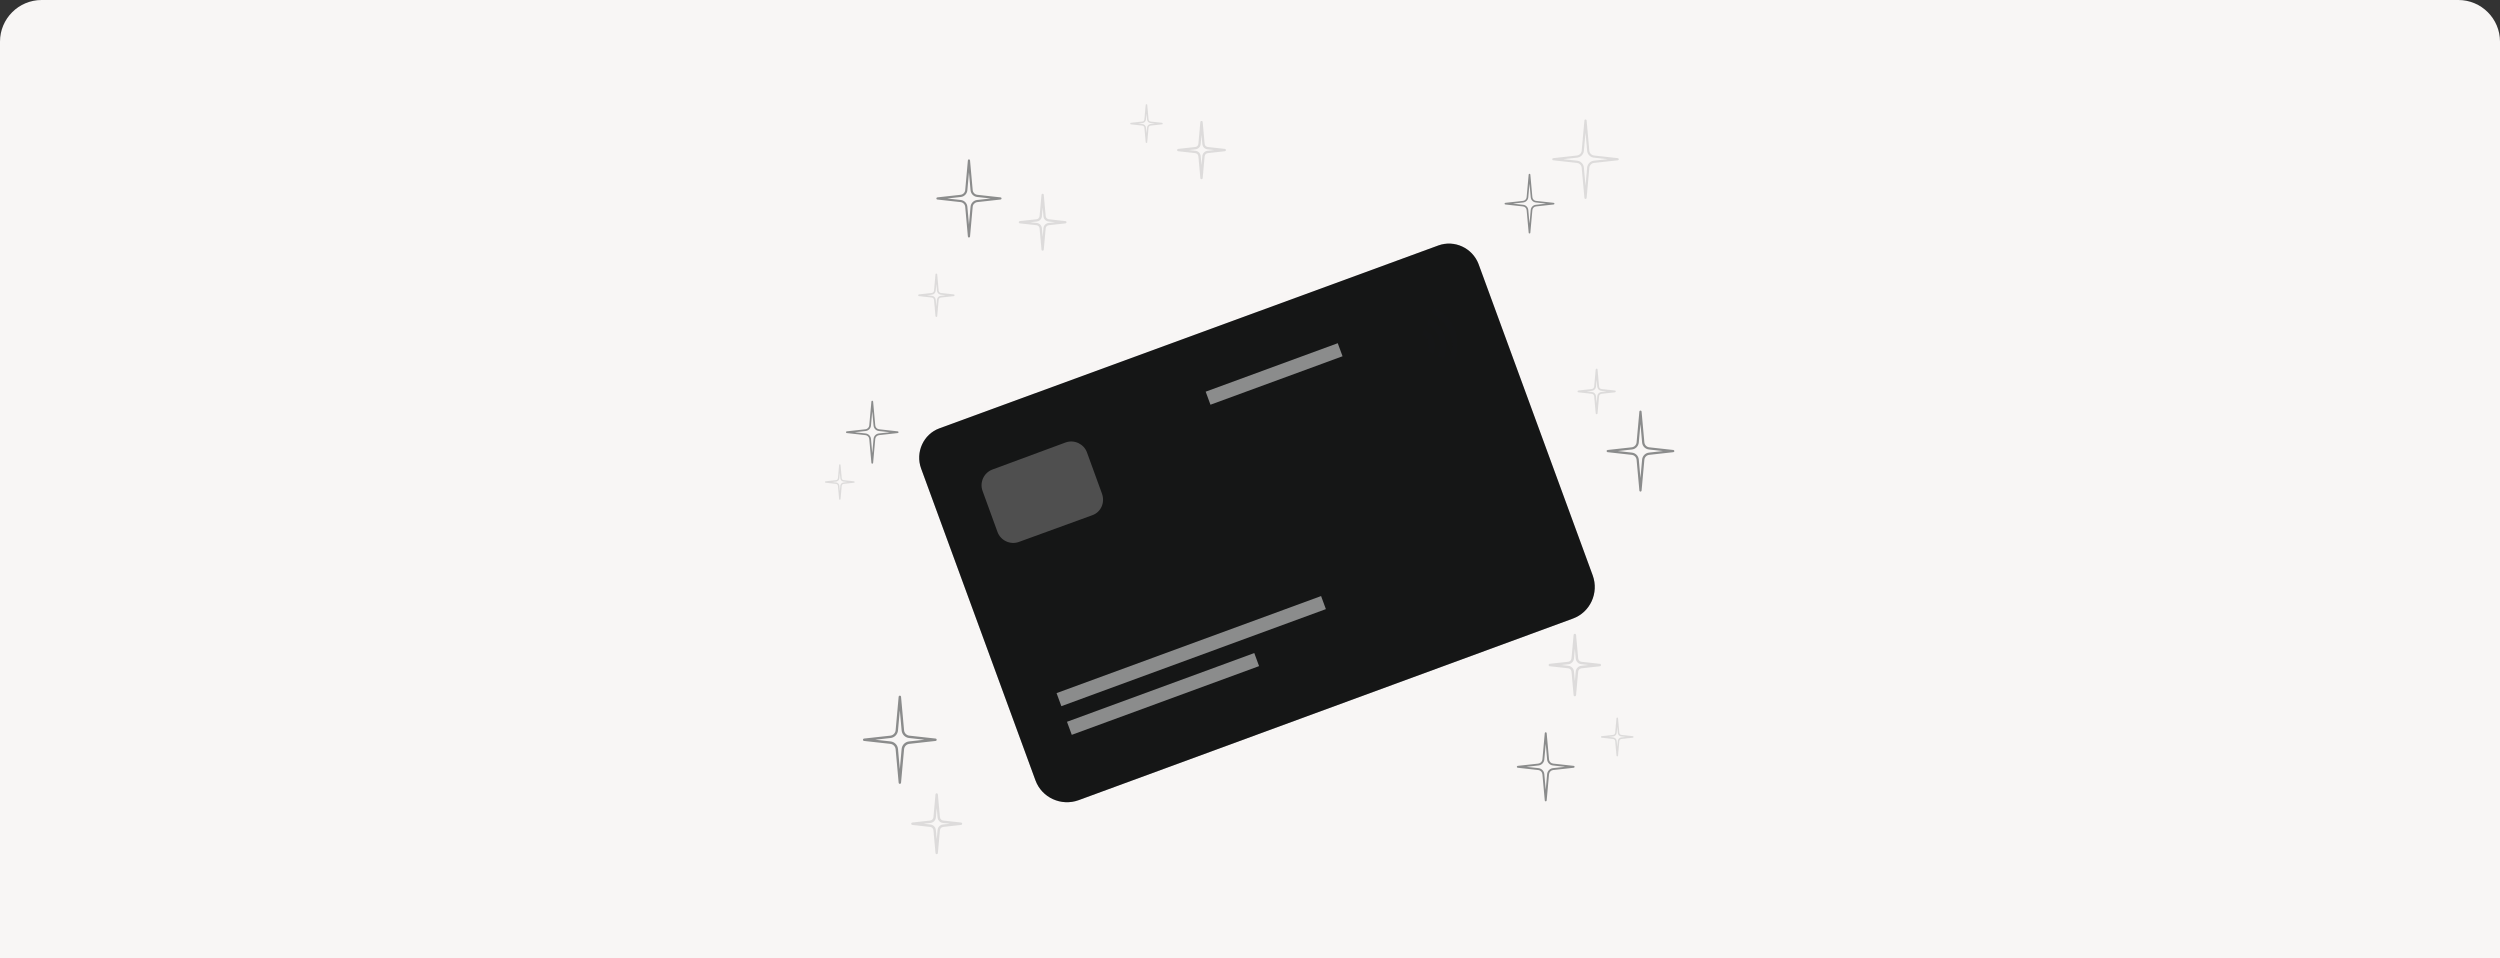 <svg width="600" height="230" viewBox="0 0 600 230" fill="none" xmlns="http://www.w3.org/2000/svg">
<rect x="0" y="0" width="600" height="230" fill="#333333" stroke="none"/>
<path d="M0 10C0 4.477 4.477 0 10 0H590C595.523 0 600 4.477 600 10V230H0V10Z" fill="#F8F6F5"/>
<path d="M215.963 188.126C215.816 188.126 215.691 188.008 215.676 187.861L214.948 179.814C214.889 179.145 214.359 178.601 213.682 178.527L207.371 177.828C207.224 177.814 207.114 177.689 207.114 177.542C207.114 177.394 207.224 177.269 207.371 177.255L213.682 176.556C214.352 176.482 214.889 175.938 214.948 175.269L215.676 167.222C215.691 167.075 215.816 166.957 215.963 166.957C216.117 166.957 216.242 167.075 216.25 167.222L216.978 175.269C217.037 175.945 217.574 176.482 218.243 176.556L224.547 177.255C224.694 177.269 224.804 177.394 224.804 177.542C224.804 177.689 224.694 177.814 224.547 177.828L218.243 178.527C217.574 178.601 217.037 179.145 216.978 179.814L216.25 187.861C216.235 188.008 216.11 188.126 215.963 188.126ZM210.049 177.534L213.741 177.939C214.69 178.042 215.433 178.807 215.521 179.756L215.955 184.588L216.389 179.756C216.478 178.807 217.22 178.042 218.169 177.939L221.862 177.534L218.169 177.122C217.22 177.019 216.478 176.254 216.389 175.306L215.955 170.473L215.521 175.306C215.433 176.254 214.69 177.019 213.741 177.122L210.049 177.534Z" fill="#8B8C8C"/>
<g opacity="0.5">
<path opacity="0.5" d="M224.804 204.999C224.657 204.999 224.525 204.881 224.517 204.734L224.025 199.254C223.988 198.842 223.657 198.504 223.245 198.46L218.949 197.982C218.802 197.967 218.692 197.842 218.692 197.695C218.692 197.548 218.802 197.422 218.949 197.408L223.245 196.93C223.657 196.886 223.988 196.547 224.025 196.135L224.517 190.655C224.532 190.508 224.657 190.391 224.804 190.391C224.951 190.391 225.084 190.508 225.091 190.655L225.584 196.135C225.621 196.547 225.952 196.886 226.364 196.93L230.659 197.408C230.806 197.422 230.917 197.548 230.917 197.695C230.917 197.842 230.806 197.967 230.659 197.982L226.364 198.46C225.952 198.504 225.621 198.842 225.584 199.254L225.091 204.734C225.084 204.881 224.959 204.999 224.804 204.999ZM221.627 197.695L223.311 197.879C223.995 197.952 224.54 198.511 224.606 199.195L224.812 201.461L225.018 199.195C225.076 198.504 225.621 197.952 226.312 197.879L227.997 197.695L226.312 197.511C225.628 197.437 225.084 196.878 225.018 196.194L224.812 193.929L224.606 196.194C224.547 196.886 224.003 197.437 223.311 197.511L221.627 197.695Z" fill="#8B8C8C"/>
</g>
<path d="M209.342 111.291C209.232 111.291 209.143 111.21 209.136 111.1L208.621 105.355C208.577 104.877 208.202 104.487 207.716 104.436L203.215 103.935C203.112 103.921 203.031 103.832 203.031 103.729C203.031 103.626 203.112 103.538 203.215 103.523L207.716 103.023C208.195 102.972 208.577 102.582 208.621 102.104L209.136 96.359C209.143 96.249 209.239 96.168 209.342 96.168C209.452 96.168 209.541 96.249 209.548 96.359L210.063 102.104C210.107 102.582 210.489 102.972 210.968 103.023L215.469 103.523C215.572 103.538 215.653 103.626 215.653 103.729C215.653 103.832 215.572 103.921 215.469 103.935L210.968 104.436C210.489 104.487 210.107 104.877 210.063 105.355L209.548 111.1C209.541 111.21 209.445 111.291 209.342 111.291ZM205.127 103.737L207.761 104.031C208.437 104.105 208.967 104.649 209.033 105.326L209.342 108.775L209.651 105.326C209.71 104.649 210.247 104.105 210.923 104.031L213.557 103.737L210.923 103.443C210.247 103.369 209.717 102.825 209.651 102.148L209.342 98.698L209.033 102.148C208.974 102.825 208.437 103.369 207.761 103.443L205.127 103.737Z" fill="#8B8C8C"/>
<g opacity="0.5">
<path opacity="0.5" d="M201.56 119.943C201.472 119.943 201.398 119.877 201.391 119.789L201.104 116.597C201.082 116.354 200.891 116.163 200.648 116.133L198.147 115.854C198.059 115.846 198 115.773 198 115.685C198 115.596 198.066 115.523 198.147 115.515L200.648 115.236C200.891 115.207 201.082 115.015 201.104 114.773L201.391 111.58C201.398 111.492 201.472 111.426 201.56 111.426C201.648 111.426 201.722 111.492 201.729 111.58L202.016 114.773C202.038 115.015 202.229 115.207 202.472 115.236L204.973 115.515C205.061 115.523 205.12 115.596 205.12 115.685C205.12 115.773 205.054 115.846 204.973 115.854L202.472 116.133C202.229 116.163 202.038 116.354 202.016 116.597L201.729 119.789C201.722 119.877 201.648 119.943 201.56 119.943ZM199.706 115.685L200.685 115.795C201.082 115.839 201.406 116.163 201.442 116.567L201.56 117.891L201.678 116.567C201.715 116.163 202.031 115.839 202.435 115.795L203.414 115.685L202.435 115.574C202.038 115.53 201.715 115.207 201.678 114.802L201.56 113.478L201.442 114.802C201.406 115.207 201.089 115.53 200.685 115.574L199.706 115.685Z" fill="#8B8C8C"/>
</g>
<path d="M370.973 192.332C370.855 192.332 370.759 192.244 370.745 192.126L370.178 185.823C370.134 185.293 369.715 184.866 369.185 184.808L364.242 184.263C364.125 184.249 364.036 184.153 364.036 184.035C364.036 183.918 364.125 183.822 364.242 183.807L369.185 183.263C369.715 183.204 370.127 182.777 370.178 182.255L370.745 175.944C370.752 175.827 370.855 175.738 370.973 175.738C371.09 175.738 371.186 175.827 371.201 175.944L371.767 182.255C371.811 182.785 372.23 183.211 372.76 183.263L377.703 183.807C377.821 183.822 377.909 183.918 377.909 184.035C377.909 184.153 377.821 184.249 377.703 184.263L372.76 184.808C372.23 184.866 371.818 185.293 371.767 185.823L371.201 192.126C371.186 192.244 371.09 192.332 370.973 192.332ZM366.339 184.035L369.237 184.352C369.98 184.432 370.561 185.036 370.634 185.779L370.973 189.567L371.311 185.779C371.377 185.036 371.966 184.44 372.708 184.352L375.607 184.035L372.708 183.712C371.966 183.631 371.385 183.035 371.311 182.292L370.973 178.504L370.634 182.292C370.568 183.035 369.98 183.631 369.237 183.712L366.339 184.035Z" fill="#8B8C8C"/>
<g opacity="0.5">
<path opacity="0.5" d="M388.14 181.537C388.045 181.537 387.964 181.463 387.956 181.368L387.64 177.859C387.618 177.594 387.405 177.381 387.14 177.352L384.389 177.05C384.293 177.043 384.22 176.962 384.22 176.866C384.22 176.77 384.293 176.69 384.389 176.682L387.14 176.381C387.405 176.351 387.618 176.138 387.64 175.873L387.956 172.364C387.964 172.269 388.045 172.195 388.14 172.195C388.236 172.195 388.317 172.269 388.324 172.364L388.64 175.873C388.662 176.138 388.876 176.351 389.141 176.381L391.892 176.682C391.987 176.69 392.053 176.77 392.053 176.866C392.053 176.962 391.98 177.043 391.892 177.05L389.141 177.352C388.876 177.381 388.662 177.594 388.64 177.859L388.324 181.368C388.317 181.463 388.236 181.537 388.14 181.537ZM386.103 176.859L387.177 176.976C387.618 177.028 387.964 177.381 388.008 177.822L388.14 179.271L388.273 177.822C388.309 177.381 388.662 177.028 389.104 176.976L390.178 176.859L389.104 176.741C388.662 176.69 388.317 176.336 388.273 175.895L388.14 174.446L388.008 175.895C387.971 176.336 387.618 176.69 387.177 176.741L386.103 176.859Z" fill="#8B8C8C"/>
</g>
<g opacity="0.5">
<path opacity="0.5" d="M377.96 167.107C377.806 167.107 377.673 166.99 377.666 166.835L377.159 161.201C377.122 160.774 376.783 160.428 376.357 160.384L371.944 159.899C371.789 159.884 371.679 159.752 371.679 159.605C371.679 159.45 371.796 159.325 371.944 159.31L376.357 158.825C376.783 158.781 377.122 158.435 377.159 158.008L377.666 152.382C377.681 152.227 377.806 152.109 377.96 152.109C378.115 152.109 378.247 152.227 378.255 152.382L378.762 158.016C378.799 158.442 379.137 158.788 379.564 158.832L383.977 159.318C384.132 159.332 384.242 159.465 384.242 159.612C384.242 159.766 384.124 159.891 383.977 159.906L379.564 160.392C379.137 160.436 378.799 160.781 378.762 161.208L378.255 166.835C378.247 166.99 378.115 167.107 377.96 167.107ZM374.694 159.605L376.423 159.796C377.129 159.877 377.688 160.443 377.754 161.149L377.968 163.481L378.174 161.149C378.24 160.443 378.799 159.869 379.505 159.789L381.233 159.597L379.505 159.406C378.799 159.325 378.24 158.759 378.174 158.053L377.968 155.721L377.754 158.053C377.688 158.759 377.129 159.332 376.423 159.413L374.694 159.605Z" fill="#8B8C8C"/>
</g>
<path d="M393.715 117.983C393.575 117.983 393.465 117.88 393.45 117.74L392.781 110.348C392.722 109.73 392.236 109.23 391.618 109.164L385.822 108.524C385.69 108.509 385.587 108.392 385.587 108.259C385.587 108.119 385.69 108.009 385.822 107.994L391.618 107.354C392.236 107.288 392.722 106.788 392.781 106.17L393.45 98.778C393.465 98.638 393.575 98.535 393.715 98.535C393.854 98.535 393.965 98.638 393.98 98.778L394.649 106.17C394.708 106.788 395.193 107.288 395.811 107.354L401.607 107.994C401.74 108.009 401.843 108.127 401.843 108.259C401.843 108.399 401.74 108.509 401.607 108.524L395.811 109.164C395.193 109.23 394.7 109.73 394.649 110.348L393.98 117.74C393.965 117.873 393.854 117.983 393.715 117.983ZM388.286 108.252L391.677 108.627C392.545 108.723 393.229 109.421 393.31 110.297L393.707 114.739L394.105 110.297C394.185 109.429 394.87 108.723 395.737 108.627L399.128 108.252L395.737 107.877C394.87 107.781 394.178 107.082 394.105 106.207L393.707 101.764L393.31 106.207C393.229 107.075 392.545 107.781 391.677 107.877L388.286 108.252Z" fill="#8B8C8C"/>
<g opacity="0.5">
<path opacity="0.5" d="M383.189 99.417C383.079 99.417 382.983 99.329 382.969 99.219L382.601 95.107C382.572 94.798 382.329 94.548 382.02 94.511L378.798 94.158C378.688 94.143 378.607 94.055 378.607 93.937C378.607 93.827 378.688 93.731 378.798 93.724L382.02 93.371C382.329 93.334 382.579 93.084 382.601 92.775L382.969 88.663C382.976 88.553 383.072 88.465 383.189 88.465C383.3 88.465 383.395 88.553 383.41 88.663L383.778 92.775C383.807 93.084 384.05 93.334 384.366 93.371L387.588 93.724C387.698 93.739 387.779 93.827 387.779 93.937C387.779 94.048 387.698 94.143 387.588 94.158L384.366 94.511C384.057 94.548 383.807 94.798 383.778 95.107L383.41 99.219C383.395 99.329 383.3 99.417 383.189 99.417ZM380.799 93.937L382.064 94.077C382.579 94.136 382.991 94.548 383.035 95.07L383.189 96.769L383.344 95.07C383.388 94.555 383.8 94.136 384.315 94.077L385.58 93.937L384.315 93.798C383.8 93.739 383.388 93.327 383.344 92.805L383.189 91.106L383.035 92.805C382.991 93.32 382.579 93.739 382.064 93.798L380.799 93.937Z" fill="#8B8C8C"/>
</g>
<path d="M232.549 57.007C232.417 57.007 232.307 56.904 232.292 56.771L231.652 49.644C231.601 49.048 231.13 48.57 230.534 48.504L224.951 47.886C224.819 47.871 224.723 47.761 224.723 47.628C224.723 47.496 224.819 47.386 224.951 47.371L230.534 46.753C231.13 46.687 231.601 46.209 231.652 45.613L232.292 38.485C232.307 38.353 232.417 38.25 232.549 38.25C232.682 38.25 232.792 38.353 232.807 38.485L233.447 45.613C233.498 46.209 233.969 46.687 234.565 46.753L240.148 47.371C240.28 47.386 240.376 47.496 240.376 47.628C240.376 47.761 240.28 47.871 240.148 47.886L234.565 48.504C233.969 48.57 233.498 49.048 233.447 49.644L232.807 56.771C232.799 56.911 232.682 57.007 232.549 57.007ZM227.32 47.636L230.593 47.996C231.431 48.092 232.093 48.761 232.167 49.607L232.549 53.888L232.932 49.607C233.005 48.768 233.667 48.092 234.506 47.996L237.779 47.636L234.506 47.275C233.667 47.18 233.005 46.51 232.932 45.664L232.549 41.383L232.167 45.664C232.093 46.503 231.431 47.18 230.593 47.275L227.32 47.636Z" fill="#8B8C8C"/>
<g opacity="0.5">
<path opacity="0.5" d="M224.723 76.079C224.613 76.079 224.525 75.998 224.517 75.887L224.164 71.974C224.135 71.68 223.907 71.437 223.605 71.408L220.538 71.069C220.435 71.055 220.354 70.966 220.354 70.864C220.354 70.76 220.435 70.672 220.538 70.657L223.605 70.319C223.9 70.29 224.135 70.047 224.164 69.753L224.517 65.84C224.525 65.729 224.62 65.648 224.723 65.648C224.834 65.648 224.922 65.729 224.929 65.84L225.282 69.753C225.312 70.047 225.54 70.29 225.841 70.319L228.909 70.657C229.012 70.672 229.093 70.76 229.093 70.864C229.093 70.966 229.012 71.055 228.909 71.069L225.841 71.408C225.547 71.437 225.312 71.68 225.282 71.974L224.929 75.887C224.915 75.998 224.826 76.079 224.723 76.079ZM222.451 70.856L223.65 70.989C224.142 71.04 224.532 71.437 224.576 71.93L224.723 73.556L224.871 71.93C224.915 71.437 225.304 71.04 225.797 70.989L226.996 70.856L225.797 70.724C225.304 70.672 224.915 70.275 224.871 69.782L224.723 68.157L224.576 69.782C224.532 70.275 224.142 70.672 223.65 70.724L222.451 70.856Z" fill="#8B8C8C"/>
</g>
<g opacity="0.5">
<path opacity="0.5" d="M250.232 60.17C250.093 60.17 249.975 60.06 249.96 59.92L249.497 54.794C249.46 54.404 249.158 54.095 248.769 54.051L244.752 53.609C244.613 53.595 244.51 53.477 244.51 53.337C244.51 53.197 244.613 53.08 244.752 53.065L248.769 52.624C249.158 52.58 249.46 52.271 249.497 51.881L249.96 46.754C249.975 46.614 250.093 46.504 250.232 46.504C250.372 46.504 250.49 46.614 250.504 46.754L250.968 51.881C251.005 52.271 251.306 52.58 251.696 52.624L255.712 53.065C255.852 53.08 255.955 53.197 255.955 53.337C255.955 53.477 255.852 53.595 255.712 53.609L251.696 54.051C251.306 54.095 251.005 54.404 250.968 54.794L250.504 59.92C250.49 60.06 250.372 60.17 250.232 60.17ZM247.261 53.337L248.835 53.514C249.475 53.587 249.99 54.102 250.048 54.749L250.24 56.875L250.431 54.749C250.49 54.102 250.997 53.587 251.637 53.514L253.211 53.337L251.637 53.161C250.997 53.087 250.482 52.572 250.431 51.925L250.24 49.799L250.048 51.925C249.99 52.572 249.482 53.087 248.835 53.161L247.261 53.337Z" fill="#8B8C8C"/>
</g>
<g opacity="0.5">
<path opacity="0.5" d="M275.152 34.312C275.056 34.312 274.975 34.239 274.968 34.143L274.652 30.649C274.63 30.384 274.416 30.171 274.151 30.142L271.415 29.84C271.32 29.833 271.253 29.752 271.253 29.656C271.253 29.56 271.327 29.48 271.415 29.472L274.151 29.171C274.416 29.141 274.622 28.928 274.652 28.663L274.968 25.169C274.975 25.074 275.056 25 275.152 25C275.247 25 275.328 25.074 275.336 25.169L275.652 28.663C275.674 28.928 275.887 29.141 276.152 29.171L278.888 29.472C278.984 29.48 279.05 29.56 279.05 29.656C279.05 29.752 278.977 29.833 278.888 29.84L276.152 30.142C275.887 30.171 275.681 30.384 275.652 30.649L275.336 34.143C275.328 34.239 275.247 34.312 275.152 34.312ZM273.129 29.656L274.203 29.774C274.644 29.825 274.99 30.178 275.027 30.612L275.159 32.061L275.292 30.612C275.328 30.171 275.681 29.818 276.115 29.766L277.189 29.649L276.115 29.531C275.674 29.48 275.328 29.126 275.292 28.692L275.159 27.243L275.027 28.692C274.99 29.134 274.637 29.487 274.203 29.538L273.129 29.656Z" fill="#8B8C8C"/>
</g>
<g opacity="0.5">
<path opacity="0.5" d="M288.362 43.003C288.215 43.003 288.097 42.892 288.083 42.753L287.612 37.508C287.575 37.111 287.259 36.787 286.869 36.751L282.757 36.295C282.617 36.28 282.507 36.162 282.507 36.015C282.507 35.868 282.61 35.758 282.757 35.736L286.869 35.279C287.266 35.235 287.582 34.919 287.612 34.522L288.083 29.277C288.097 29.13 288.215 29.027 288.362 29.027C288.509 29.027 288.627 29.138 288.642 29.277L289.112 34.522C289.149 34.919 289.465 35.243 289.855 35.279L293.967 35.736C294.107 35.75 294.217 35.868 294.217 36.015C294.217 36.162 294.114 36.273 293.967 36.295L289.855 36.751C289.458 36.795 289.142 37.111 289.112 37.508L288.642 42.753C288.627 42.9 288.502 43.003 288.362 43.003ZM285.317 36.015L286.928 36.192C287.582 36.265 288.105 36.795 288.163 37.457L288.362 39.627L288.561 37.457C288.62 36.795 289.142 36.265 289.796 36.192L291.407 36.015L289.796 35.839C289.142 35.765 288.62 35.235 288.561 34.573L288.362 32.404L288.163 34.573C288.105 35.235 287.582 35.765 286.928 35.839L285.317 36.015Z" fill="#8B8C8C"/>
</g>
<path d="M367.081 56.043C366.978 56.043 366.897 55.962 366.882 55.866L366.389 50.423C366.345 49.967 365.992 49.599 365.536 49.548L361.27 49.077C361.174 49.07 361.093 48.982 361.093 48.879C361.093 48.776 361.167 48.695 361.27 48.68L365.536 48.209C365.992 48.158 366.352 47.79 366.389 47.334L366.882 41.884C366.889 41.781 366.978 41.707 367.081 41.707C367.184 41.707 367.265 41.788 367.279 41.884L367.772 47.334C367.816 47.79 368.177 48.158 368.625 48.209L372.891 48.68C372.994 48.687 373.068 48.776 373.068 48.879C373.068 48.982 372.994 49.062 372.891 49.077L368.625 49.548C368.169 49.599 367.809 49.967 367.772 50.423L367.279 55.866C367.265 55.962 367.184 56.043 367.081 56.043ZM363.079 48.871L365.58 49.151C366.22 49.224 366.728 49.739 366.786 50.379L367.081 53.652L367.375 50.379C367.434 49.739 367.941 49.224 368.581 49.151L371.082 48.871L368.581 48.592C367.941 48.518 367.434 48.003 367.375 47.363L367.081 44.09L366.786 47.363C366.728 48.003 366.22 48.518 365.58 48.592L363.079 48.871Z" fill="#8B8C8C"/>
<g opacity="0.5">
<path opacity="0.5" d="M380.526 47.755C380.394 47.755 380.276 47.653 380.262 47.52L379.607 40.26C379.555 39.65 379.07 39.164 378.467 39.098L372.774 38.473C372.641 38.458 372.538 38.348 372.538 38.215C372.538 38.083 372.641 37.973 372.774 37.958L378.467 37.325C379.07 37.259 379.555 36.766 379.607 36.163L380.262 28.903C380.276 28.771 380.387 28.668 380.526 28.668C380.659 28.668 380.776 28.771 380.784 28.903L381.438 36.163C381.49 36.774 381.975 37.259 382.579 37.325L388.272 37.958C388.404 37.973 388.507 38.083 388.507 38.215C388.507 38.348 388.404 38.458 388.272 38.473L382.579 39.098C381.975 39.164 381.49 39.657 381.438 40.26L380.791 47.52C380.776 47.653 380.666 47.755 380.526 47.755ZM375.194 38.201L378.526 38.569C379.379 38.664 380.056 39.355 380.129 40.209L380.526 44.571L380.916 40.209C380.997 39.355 381.666 38.664 382.52 38.569L385.852 38.201L382.52 37.833C381.666 37.737 380.99 37.053 380.916 36.193L380.526 31.831L380.129 36.193C380.056 37.046 379.379 37.737 378.526 37.833L375.194 38.201Z" fill="#8B8C8C"/>
</g>
<path d="M354.834 63.324L382.253 138.099C383.786 142.311 381.62 146.957 377.497 148.457L258.869 192.04C254.657 193.574 250.011 191.407 248.511 187.284L221.059 112.42C219.657 108.566 221.619 104.197 225.473 102.795L345.209 58.91C349.063 57.507 353.342 59.502 354.834 63.324Z" fill="#151617"/>
<path opacity="0.2" d="M354.834 63.324L382.253 138.099C383.786 142.311 381.62 146.957 377.497 148.457L258.869 192.04C254.657 193.574 250.011 191.407 248.511 187.284L221.059 112.42C219.657 108.566 221.619 104.197 225.473 102.795L345.209 58.91C349.063 57.507 353.342 59.502 354.834 63.324Z" fill="#151617"/>
<path d="M262.19 123.638L244.533 130.065C242.472 130.815 240.149 129.732 239.399 127.67L235.81 117.811C235.06 115.75 236.143 113.427 238.205 112.677L255.739 106.193C257.801 105.443 260.124 106.526 260.874 108.587L264.462 118.446C265.245 120.597 264.252 122.888 262.19 123.638Z" fill="#4F4F4F"/>
<path d="M317.062 143.054L253.575 166.348L254.725 169.482L318.211 146.188L317.062 143.054Z" fill="#8B8C8C"/>
<path d="M301.028 156.733L256.077 173.227L257.227 176.361L302.178 159.867L301.028 156.733Z" fill="#8B8C8C"/>
<path d="M321.06 82.369L289.362 94L290.511 97.134L322.21 85.503L321.06 82.369Z" fill="#8B8C8C"/>
<path d="M349.029 87.261C348.785 87.147 348.54 87.033 348.174 86.862C348.051 86.805 347.807 86.691 347.685 86.634C348.621 84.466 348.832 82.258 348.017 80.017C347.201 77.776 345.71 76.188 343.509 75.162C343.566 75.039 343.713 74.885 343.737 74.673C343.851 74.428 343.965 74.184 344.136 73.817C344.413 74.021 344.78 74.192 345.024 74.306C345.668 74.68 346.255 75.177 346.72 75.617C347.339 76.204 347.902 76.912 348.375 77.654C348.595 77.98 348.758 78.428 348.978 78.754C349.011 78.843 349.337 79.74 349.337 79.74C349.435 80.009 349.533 80.278 349.541 80.579C349.712 81.329 349.794 82.111 349.786 82.926C349.802 83.529 349.697 84.075 349.681 84.588C349.575 85.134 349.412 85.802 349.184 86.291C349.257 86.772 349.143 87.017 349.029 87.261Z" fill="#151617"/>
<path d="M342.435 77.785C342.573 77.329 342.834 76.93 342.972 76.473C344.44 77.157 345.524 78.184 346.257 79.642C347.342 81.785 347.4 83.896 346.463 86.064C345.974 85.835 345.607 85.664 345.118 85.436C345.802 83.969 345.883 82.519 345.329 80.995C344.807 79.561 343.812 78.502 342.435 77.785Z" fill="#151617"/>
<path d="M343.895 84.867C343.528 84.696 343.039 84.468 342.672 84.297C343.014 83.564 343.055 82.838 342.761 82.031C342.468 81.225 341.97 80.695 341.237 80.353C341.465 79.864 341.636 79.498 341.807 79.131C343.942 79.978 345.011 82.634 343.895 84.867Z" fill="#151617"/>
</svg>
